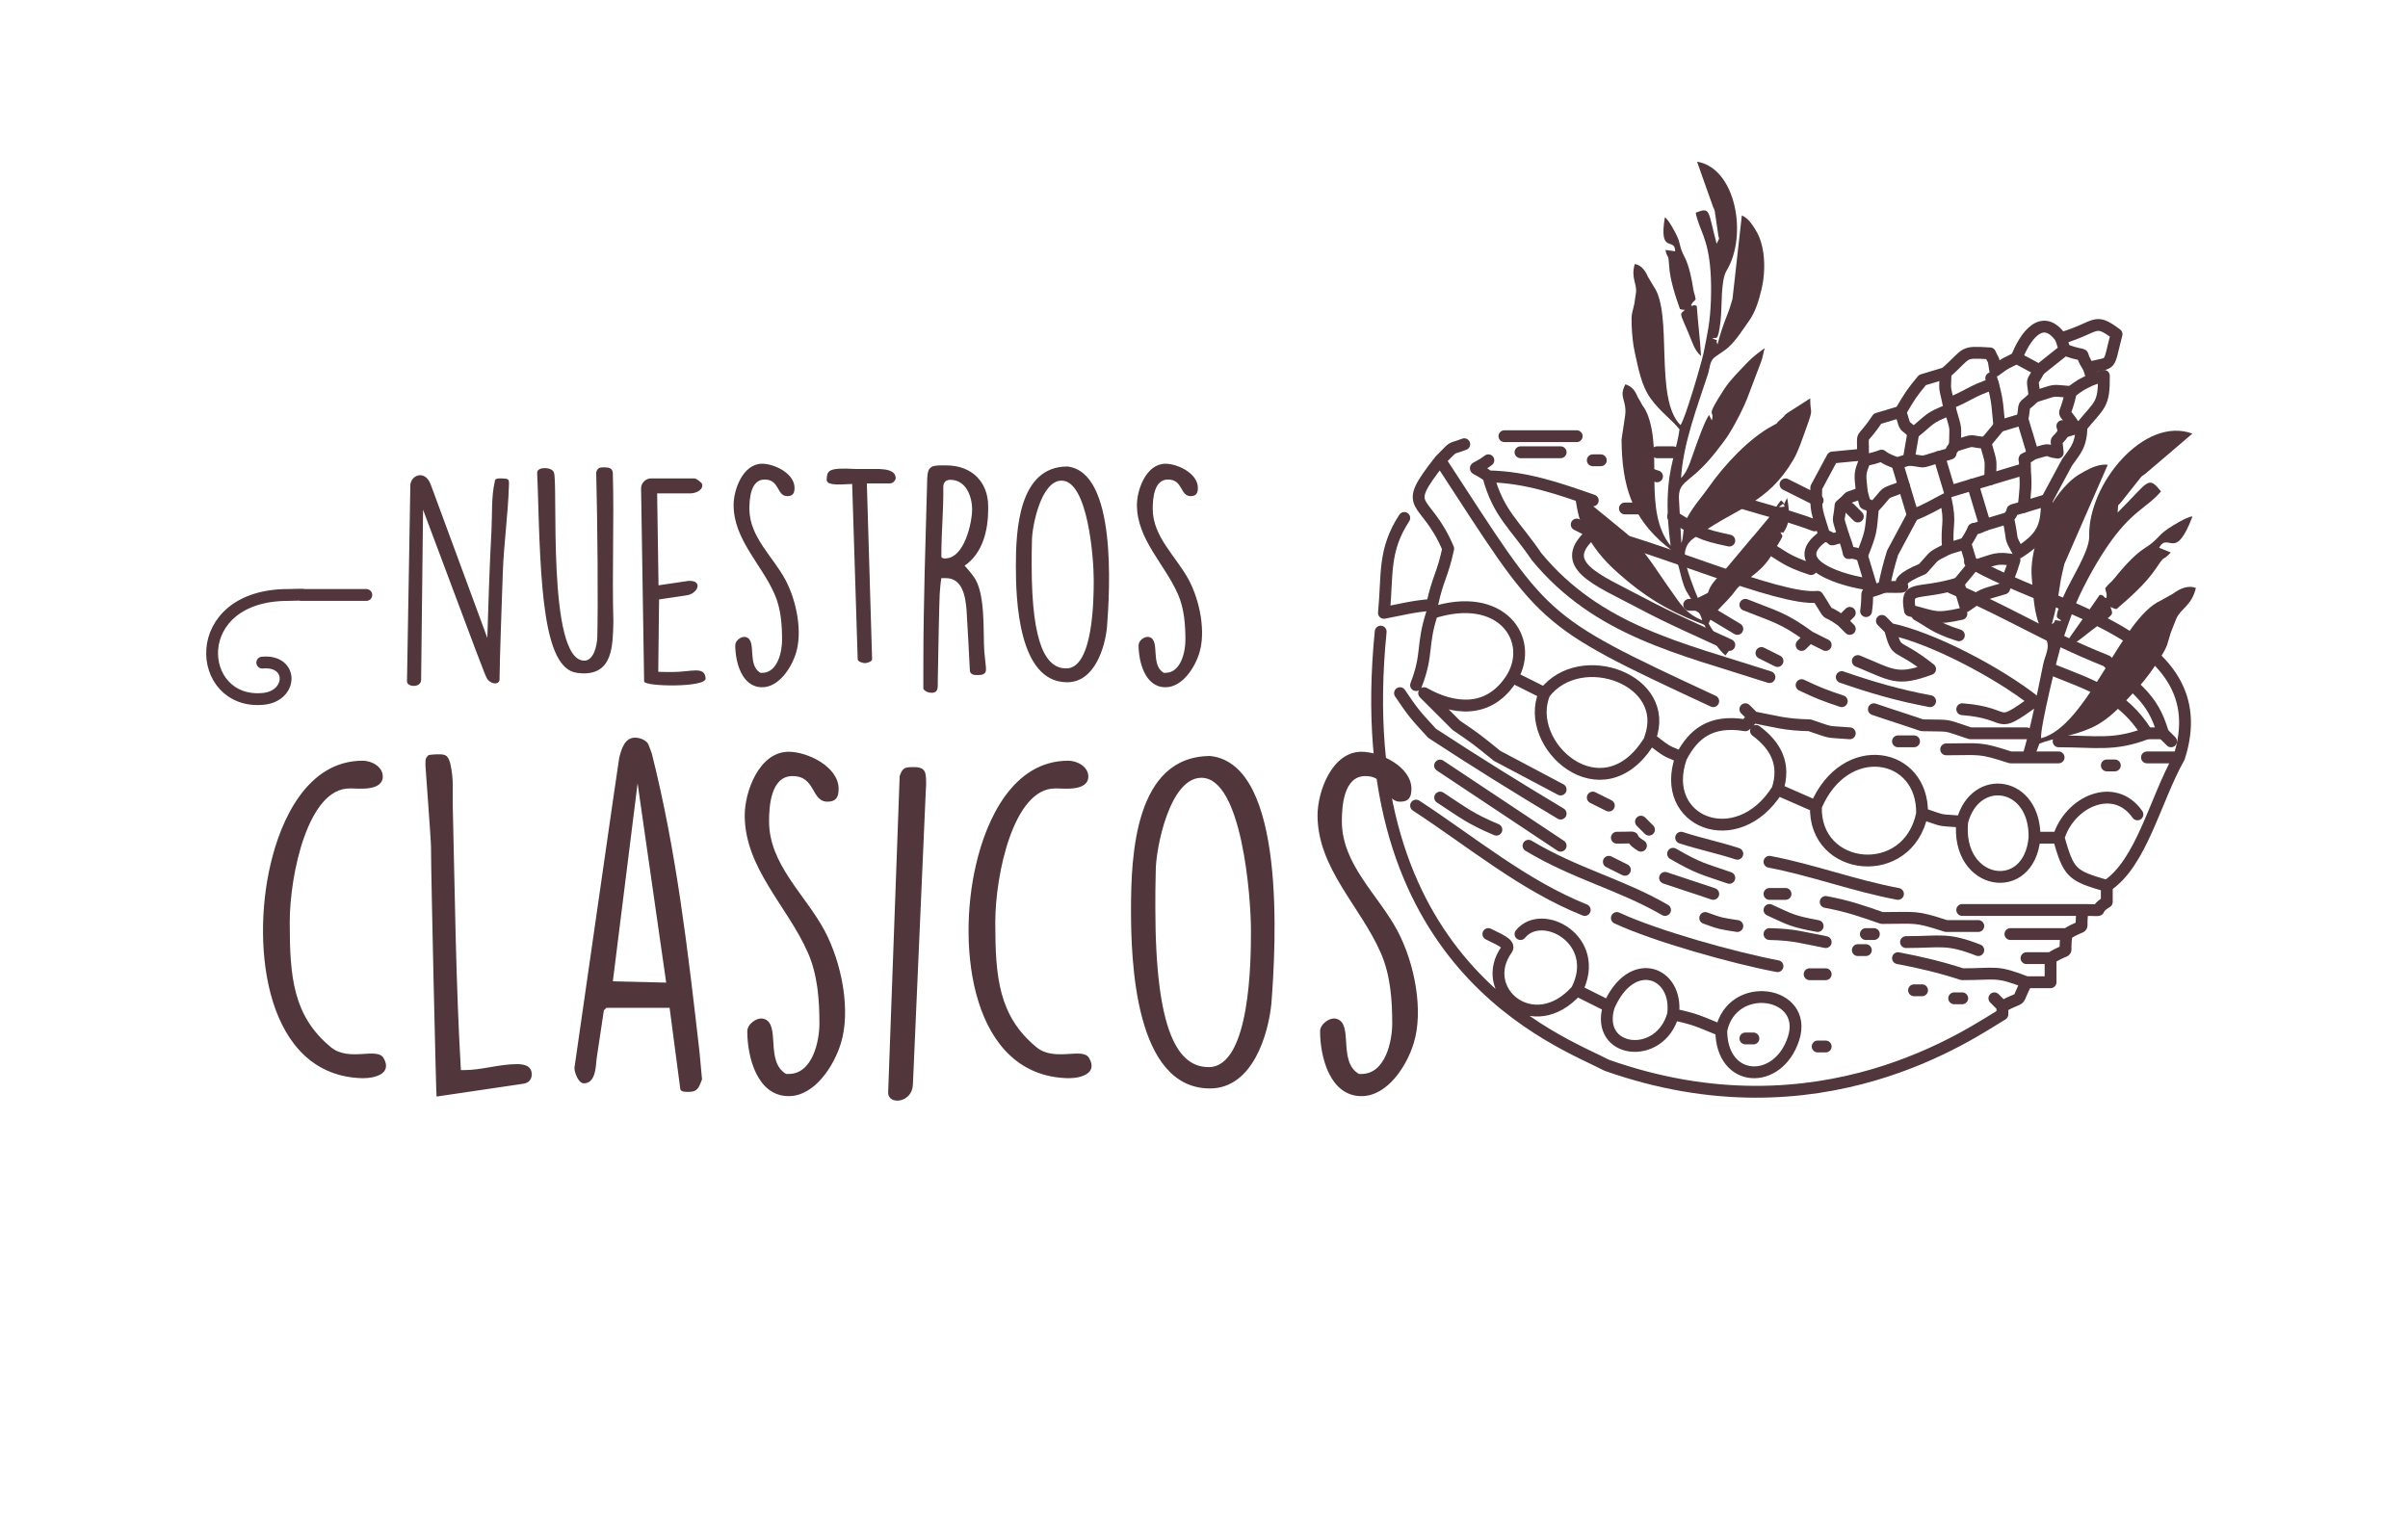 <?xml version="1.0" encoding="UTF-8"?>
<!DOCTYPE svg PUBLIC "-//W3C//DTD SVG 1.1//EN" "http://www.w3.org/Graphics/SVG/1.1/DTD/svg11.dtd">
<!-- Creator: CorelDRAW 2017 -->
<svg xmlns="http://www.w3.org/2000/svg" xml:space="preserve" width="1.76389E+06px" height="1.12536E+06px" version="1.1" style="shape-rendering:geometricPrecision; text-rendering:geometricPrecision; image-rendering:optimizeQuality; fill-rule:evenodd; clip-rule:evenodd"
viewBox="0 0 190509.36 121395.06"
 xmlns:xlink="http://www.w3.org/1999/xlink">
 <defs>
  <style type="text/css">
   <![CDATA[
    .str0 {stroke:#51363B;stroke-width:935.76;stroke-linecap:round;stroke-linejoin:round;stroke-miterlimit:22.926}
    .fil2 {fill:none}
    .fil0 {fill:none;fill-rule:nonzero}
    .fil1 {fill:#51363B;fill-rule:nonzero}
   ]]>
  </style>
 </defs>
 <g id="Capa_x0020_1">
  <g id="_2274687788672">
   <path class="fil0 str0" d="M20749.3 52357.5c2487.62,-227.39 2408.64,2644.64 81.22,2869.59 -5366.75,518.23 -6074.37,-8256 2018.24,-8222.12 424.28,1.87 1453.42,-58.02 956.35,0l5175.86 0"/>
   <path class="fil1" d="M32199.23 53847.04c0,460.2 1117.85,525.89 1117.85,-131.57l153.28 -13456.57c4646.41,12426.49 4821.58,12864.8 5040.74,13325 175.36,372.62 854.9,635.57 1008.18,175.36 0,-1271.13 219.16,-7341.95 263.14,-8613.08 87.58,-2279.32 416.41,-4558.64 482.1,-6837.96 21.9,-482.1 -21.9,-503.99 -547.98,-525.89 -328.64,0 -569.69,0 -569.69,241.05 -285.03,1227.34 -197.26,2564.16 -263.13,3879.09 -131.39,2147.94 -306.75,7539.4 -328.64,8503.6l-4471.05 -12119.74c-460.21,-1271.14 -1665.65,-745.05 -1621.67,131.57l-263.13 15429.14zm16327.65 -4712.1c-109.48,-4032.56 65.88,-7933.73 -43.79,-11790.92 -21.9,-372.62 -328.83,-438.5 -679.36,-438.5 -394.52,0 -526.08,43.98 -635.57,394.52 109.49,4230 153.28,10344.61 87.59,13062.24 -21.9,591.77 -262.95,1841.01 -1030.08,1841.01 -3002.47,0 -2038.27,-14267.68 -2410.7,-14903.25 -153.46,-438.31 -1315.11,-460.21 -1315.11,21.9l0 109.67 43.98 1073.87c219.15,7670.78 416.41,14333.37 3111.95,14662.01 197.26,21.9 372.62,43.98 526.08,43.98 2279.32,0 2301.22,-2169.83 2345.01,-4076.53zm2432.6 4712.1c0,416.41 4909.36,504 4865.56,-241.24 -65.88,-1008 -1139.75,-504 -2608.14,-504 -197.26,0 -942.31,0 -1139.57,-21.9l65.69 -5720.09 2191.73 -328.83c876.62,-131.57 1271.14,-1139.56 241.06,-1139.56l-109.68 0 -2366.9 350.53 -109.67 -7276.26 2630.04 0c350.72,0 942.31,-197.26 942.31,-635.57 0,-43.79 0,-65.69 -21.9,-109.48 -21.9,-109.67 -460.21,-438.31 -591.59,-438.31l-3462.86 0c-394.52,0 -767.13,372.43 -767.13,766.95l241.05 15297.76zm7210.57 -2871.09c0,1314.92 504,3331.29 2125.85,3331.29 1336.83,0 2323.11,-1556.16 2673.84,-2695.73 525.89,-1665.64 65.69,-4120.32 -832.83,-5807.87 -986.29,-1841.01 -2849.19,-3396.99 -2849.19,-5610.61 0,-766.95 87.77,-2323.11 1205.44,-2323.11 1205.44,0 942.5,1314.92 1797.22,1314.92 438.31,0 569.69,-241.05 569.69,-657.46 0,-1139.57 -1599.77,-1906.7 -2564.17,-1906.7 -1512.18,0 -2257.42,2038.27 -2257.42,3265.61 0,2717.62 2213.63,4690.01 3243.71,7057.1 504,1139.57 591.77,2432.6 591.77,3638.04 0,898.52 -350.72,2586.06 -1578.06,2586.06l-131.56 0c-1095.78,-635.57 -262.95,-2564.16 -1139.57,-2827.11 -350.72,-109.67 -854.72,262.95 -854.72,635.57zm9686.96 1117.67c0,197.25 438.31,306.92 569.88,306.92 131.38,0 569.69,-109.67 569.69,-306.92l-416.42 -13916.78 1841.01 0c197.26,0 438.31,-219.15 438.31,-416.41 0,-635.56 -810.74,-701.44 -1293.03,-723.34l-1841.01 0c-2279.31,-131.57 -2279.31,131.57 -2323.11,876.62 43.8,372.62 657.46,394.51 2016.37,306.93l438.31 13872.98zm5194.2 2345c153.47,219.35 416.42,306.93 657.47,306.93 547.98,0 482.29,-460.2 482.29,-876.62 21.89,-1862.9 131.38,-6728.28 153.27,-6925.54 0,-197.25 87.78,-1074.06 131.57,-1271.32l350.72 0c1336.82,0 1555.98,1468.58 1643.75,2542.46 43.8,745.05 241.05,4098.24 262.95,4821.58 87.59,306.74 372.62,306.74 613.67,306.74l21.9 0c284.84,0 635.56,-43.79 635.56,-416.41l0 -175.36c0,-131.38 -131.56,-1139.57 -131.56,-1271.13 -109.49,-1512.19 131.56,-4646.23 -854.72,-5939.26 -87.59,-153.46 -591.78,-745.23 -701.26,-854.72 1446.49,-986.29 1862.91,-2849.19 1862.91,-4449.15l0 -241.05c0,-1928.6 -1293.03,-3243.52 -3309.4,-3243.52l-219.16 0c-876.62,0 -1249.24,0 -1293.03,1008.18 -131.57,4931.07 -306.93,9906.12 -306.93,14837.37l0 1840.82zm1424.6 -10519.78c0,-1950.49 175.36,-3550.45 153.46,-5457.15 0,-372.62 219.16,-569.88 547.8,-569.88 1249.23,0 1731.52,1315.12 1731.52,2345.01 0,1008.19 -591.77,3879.28 -2147.94,3879.28 -131.38,0 -284.84,-21.9 -284.84,-197.26zm5895.46 810.93c0,2564.16 175.36,9182.96 4054.64,9182.96 2191.54,0 3002.47,-2783.32 3155.93,-4383.28 219.16,-2914.88 789.03,-12251.31 -3134.04,-12689.62 -3879.27,0 -4076.53,5106.62 -4076.53,7889.94zm1271.13 -2016.37c0,-1095.78 701.45,-4755.71 2345.2,-4755.71 2082.06,0 2542.26,6136.51 2542.26,7824.05l0 87.59c0,1380.81 -21.89,6947.63 -2169.83,6947.63 -1555.98,0 -2739.52,-1753.43 -2739.52,-8174.78 0,-613.67 0,-1227.34 21.89,-1928.78zm8437.91 8262.55c0,1314.92 504,3331.29 2125.86,3331.29 1336.82,0 2323.11,-1556.16 2673.83,-2695.73 525.9,-1665.64 65.69,-4120.32 -832.82,-5807.87 -986.29,-1841.01 -2849.2,-3396.99 -2849.2,-5610.61 0,-766.95 87.78,-2323.11 1205.44,-2323.11 1205.45,0 942.5,1314.92 1797.22,1314.92 438.31,0 569.69,-241.05 569.69,-657.46 0,-1139.57 -1599.77,-1906.7 -2564.16,-1906.7 -1512.19,0 -2257.42,2038.27 -2257.42,3265.61 0,2717.62 2213.62,4690.01 3243.71,7057.1 503.99,1139.57 591.77,2432.6 591.77,3638.04 0,898.52 -350.72,2586.06 -1578.06,2586.06l-131.57 0c-1095.77,-635.57 -262.95,-2564.16 -1139.57,-2827.11 -350.72,-109.67 -854.72,262.95 -854.72,635.57z"/>
   <path class="fil1" d="M28696.31 60120.54c-4389.82,0 -6483.49,4693.95 -7294.04,8205.85 -1553.36,6584.92 -371.5,16749.31 7294.04,16918.12 1080.61,0 2330.04,-405.19 1654.61,-1587.05 -506.43,-911.8 -2735.22,337.62 -4187.33,-878.11 -2971.59,-2465.16 -3241.65,-5538 -3241.65,-9860.45 0,-3815.83 1451.92,-10603.26 4727.63,-10603.26l202.5 0c472.75,0 2431.47,236.37 2431.47,-945.67 0,-776.68 -878.11,-1249.43 -1587.23,-1249.43zm12696.92 25563.02c472.74,-67.56 675.43,-371.49 675.43,-742.99 0,-675.43 -607.87,-810.36 -1148.18,-810.36 -1451.92,0 -2802.78,472.74 -4221.01,472.74l-236.37 0c-405.19,-6956.42 -472.75,-13946.53 -641.56,-20835.39 -33.87,-1316.98 101.25,-2127.35 -202.68,-3444.33 -202.69,-742.99 -472.75,-709.12 -1080.62,-709.12 -135.12,0 -540.3,33.69 -641.55,67.56 -236.37,236.37 -236.37,337.62 -236.37,607.68l0 236.56c33.68,641.56 438.87,5808.06 438.87,6449.8 0,2296.17 405.37,19720.9 439.05,19720.9l6854.99 -1013.05zm11582.8 -6010.93l844.25 6416.12c33.68,236.37 371.3,236.37 573.99,236.37l101.25 0c641.74,0 776.68,-270.25 1013.05,-911.8 0,-33.69 33.87,-33.69 33.87,-67.56l-202.68 -2194.92c-911.8,-7969.47 -1823.42,-15905.07 -3782.15,-23638.17l-270.06 -709.11c-202.68,-337.62 -675.43,-506.43 -1046.73,-506.43 -844.24,0 -1080.62,945.49 -1249.61,1587.04 0,0 -33.69,67.56 -3545.59,24549.97 0,337.62 303.93,1215.55 742.8,1215.55 979.37,0 945.49,-1452.11 1013.06,-1958.54l574.18 -3815.83 202.49 -202.69 4997.88 0zm-2532.72 -17762.36l2262.48 15770.13 -4221.02 -101.43 1958.54 -15668.7zm8678.59 19619.65c0,2026.11 776.68,5132.82 3275.71,5132.82 2059.79,0 3579.46,-2397.6 4119.77,-4153.45 810.37,-2566.41 101.25,-6348.56 -1283.3,-8948.84 -1519.48,-2836.47 -4389.82,-5234.06 -4389.82,-8644.71 0,-1181.86 134.93,-3579.46 1857.1,-3579.46 1857.29,0 1452.11,2026.1 2769.09,2026.1 675.43,0 877.93,-371.5 877.93,-1013.05 0,-1756.04 -2464.97,-2937.9 -3950.77,-2937.9 -2330.03,0 -3478.21,3140.58 -3478.21,5031.56 0,4187.33 3410.65,7226.48 4997.7,10873.5 776.68,1756.05 911.8,3748.27 911.8,5605.57 0,1384.54 -540.31,3984.83 -2431.29,3984.83l-202.68 0c-1688.48,-979.37 -405.18,-3950.96 -1756.04,-4356.33 -540.31,-168.81 -1316.99,405.37 -1316.99,979.36zm11143.75 4862.76c0,979.18 1890.98,844.24 1958.54,-641.74l1013.05 -23097.68c0,-67.56 33.69,-506.62 33.69,-607.86 0,-979.37 0,-1418.24 -979.18,-1418.24 -709.11,0 -877.93,33.69 -1114.48,709.12l-911.62 25056.4zm14250.28 -26272.14c-4389.83,0 -6483.49,4693.95 -7294.05,8205.85 -1553.35,6584.92 -371.49,16749.31 7294.05,16918.12 1080.61,0 2330.03,-405.19 1654.6,-1587.05 -506.43,-911.8 -2735.22,337.62 -4187.33,-878.11 -2971.59,-2465.16 -3241.65,-5538 -3241.65,-9860.45 0,-3815.83 1451.93,-10603.26 4727.64,-10603.26l202.5 0c472.74,0 2431.47,236.37 2431.47,-945.67 0,-776.68 -878.12,-1249.43 -1587.23,-1249.43zm4964 11785.31c0,3950.95 270.06,14149.02 6247.12,14149.02 3376.96,0 4626.38,-4288.57 4862.76,-6753.73 337.62,-4491.08 1215.73,-18876.66 -4828.89,-19551.91 -5977.05,0 -6280.99,7868.04 -6280.99,12156.62zm1958.54 -3106.72c0,-1688.48 1080.61,-7327.73 3613.34,-7327.73 3207.96,0 3917.08,9455.27 3917.08,12055.36l0 135.13c0,2127.35 -33.69,10704.69 -3343.09,10704.69 -2397.6,0 -4221.02,-2701.53 -4221.02,-12595.86 0,-945.49 0,-1890.98 33.69,-2971.59zm13000.85 12730.79c0,2026.11 776.68,5132.82 3275.72,5132.82 2059.79,0 3579.46,-2397.6 4119.76,-4153.45 810.37,-2566.41 101.25,-6348.56 -1283.3,-8948.84 -1519.48,-2836.47 -4389.82,-5234.06 -4389.82,-8644.71 0,-1181.86 134.94,-3579.46 1857.1,-3579.46 1857.29,0 1452.11,2026.1 2769.1,2026.1 675.43,0 877.92,-371.5 877.92,-1013.05 0,-1756.04 -2464.97,-2937.9 -3950.76,-2937.9 -2330.04,0 -3478.21,3140.58 -3478.21,5031.56 0,4187.33 3410.64,7226.48 4997.69,10873.5 776.68,1756.05 911.8,3748.27 911.8,5605.57 0,1384.54 -540.3,3984.83 -2431.28,3984.83l-202.69 0c-1688.48,-979.37 -405.18,-3950.96 -1756.04,-4356.33 -540.31,-168.81 -1316.99,405.37 -1316.99,979.36z"/>
   <path class="fil1" d="M135813.77 19211.47c-714.54,-2622.18 -445.04,-2927.79 -1658.16,-2455.42 260.14,1369.95 978.99,1937.39 1170.45,4625.26 97.69,1367.51 49.4,3226.68 -171.25,4501.74 -103.68,598.88 -235.62,1316.42 -379.54,1991.85 -170.31,797.46 -1451.55,5202.63 -1822.86,5687.91 -2114.43,-2091.42 -554.34,-8818.58 -2136.7,-10998.7l-429.14 -721.66c-246.48,-569.32 -584.1,-952.98 -1050.48,-1025.03 -322.28,1090.35 174.42,1523.6 98.81,2252.18 -1.87,18.9 -10.48,56.9 -13.66,75.99l-119.22 812.42c-160.57,759.09 -256.77,722.22 -211.85,1732.27 32.94,732.52 95.07,1468.96 260.51,2181.82 255.84,1101.94 471.06,2518.12 1248.49,3594.99 763.02,1057.03 1681.56,1672.38 2277.07,2435.4 -171.99,1278.62 -698.07,2677.76 -859.96,4264.06 -171.8,1685.11 -68.12,3192.8 155.9,4950.34 -2216.62,-2755.99 -591.21,-7315.37 -1844.75,-10438.74 -79.73,-198.01 -205.87,-440.56 -355.59,-632.39l-410.61 -713.23c-225.14,-565.01 -494.64,-839 -968.7,-996.02 -588.59,1088.47 206.06,1246.99 -45.29,2642.58l-257.89 1717.11c26.76,3667.05 808.12,6169.45 3498.42,8409.28 205.68,171.05 86.65,54.09 229.64,172.36 877.36,724.84 809.05,2275.39 1386.41,3405.41l633.7 1055.54c249.28,463.57 456.27,671.68 635.56,1270.57 -1331.77,-541.43 -1722.16,-1297.52 -2540.02,-2441.39 -1161.08,-1624.1 -2020.48,-3143.02 -3420.94,-4400.68l-2748.5 -2250.31c-242.93,-186.97 -418.66,-319.66 -671.32,-503.25 -171.43,-124.64 -492.77,-382.73 -715.1,-366.63l192.95 1097.27c9.36,43.42 14.79,72.43 23.96,116.97 132.87,634.82 191.27,824.03 447.48,1388.1 672.06,1478.5 1643.75,2638.27 2800.72,3643.28 20.96,18.34 49.03,45.1 70.37,63.82 1911.75,1695.21 3691.56,2812.32 6194.71,3799.92 778.74,307.3 416.6,93.01 812.61,795.21 346.79,614.42 953.54,1511.43 1395.22,1842.5 415.85,-654.28 417.53,-106.49 -408.74,-1154.72 -224.21,-284.47 -739.81,-1001.82 -924.53,-1370.51 128.01,-325.46 72.43,-219.53 298.13,-531.7 486.6,-673.37 1028.21,-1104.01 1569.08,-1750.24l338.93 -444.11c623.22,-741.49 1783.56,-1187.48 2637.34,-2478.82l866.89 -1440.51c164.88,-397.88 185.46,-145.41 -45.48,-586.72 443.17,-143.92 -378.8,154.96 142.23,23.21 138.68,-35.37 -15.9,182.29 191.46,-130.82 492.58,-743.74 361.58,-1734.71 211.85,-2603.46l-149.9 294.39c-15.35,32.56 -61.58,154.77 -78.05,186.96 -125.39,243.3 297.01,175.36 -206.05,235.44 -441.68,52.59 1.68,-130.82 8.42,-174.62 24.14,-158.33 489.78,167.69 -58.58,-353.15 -388.15,466.19 -395.26,585.41 -708.93,1067.32l-1444.24 1732.47c-19.28,20.21 -48.66,45.85 -68.13,65.5l-1977.63 2359.79c-310.67,371.5 -614.23,650.73 -954.66,1030.65 -1144.43,1277.12 -388.15,1872.82 -902.07,2852.75 -307.49,-946.8 -753.28,-1833.15 -1085.48,-2815.51 -462.45,-1366.02 -892.52,-2540.4 293.65,-3334.11 212.22,-142.04 328.82,-204.74 586.15,-385.9 2757.31,-1939.08 5227.89,-2354.37 7228.54,-5774.19 414.73,-709.3 678.05,-1560.09 974.69,-2371.58 682.54,-1865.9 357.83,-1137.13 365.5,-2492.86l-1729.46 1107.75c-218.6,156.09 -172.37,92.08 -343.99,309.74l-444.86 405.93c-229.44,195.01 141.49,27.51 -472.74,352.78 -1827.72,967.95 -3811.15,3096.8 -4999.57,4800.06 -561.08,804.38 -1185.79,1458.85 -1723.66,2428.29 -395.83,713.42 -284.1,1634.77 -482.48,2041.82l-194.63 -3622.87c30.5,-1504.89 1012.11,-959.16 3348.14,-4140.54 268.56,-366.26 393.95,-504.75 596.07,-833.76 213.17,-347.73 330.89,-536.38 519.54,-886.91 329.38,-612.55 661.01,-1258.79 939.5,-1950.5l1119.54 -2954.18c135.49,-370.75 177.42,-782.67 274.17,-1033.83 -464.51,330.7 -972.62,705.94 -1408.12,1169.14 -635.76,675.43 -1347.68,1368.82 -1833.9,2123.79 -1568.14,2433.35 -674.12,1486.17 -952.23,2427.17l-216.35 -435.88c-372.99,564.64 -801.94,1830.91 -1077.99,2562.48 -281.29,743.93 -562.2,1900.9 -1136.2,2429.23 164.89,-2711.26 1277.87,-5622.97 2117.62,-8188.07 154.97,-472.74 142.43,-953.53 439.25,-1273.75 178.54,-192.39 864.26,-579.61 1183.54,-875.68 669.26,-620.78 1091.85,-1334.77 1611.94,-2056.8 534.5,-742.24 796.89,-1628.59 1022.6,-2571.46 222.33,-927.15 294.57,-2176.94 64,-3250.63 -130.26,-608.24 -279.42,-985.17 -580.54,-1475.88 -270.81,-440.93 -586.35,-887.84 -1049.17,-1084.73l-738.69 6609.82c-133.07,425.21 -230.2,799.51 -390.96,1194.77 -303.56,745.8 -584.1,1573.01 -792.96,2398.72 -241.8,-454.77 262.39,-197.25 -395.45,-462.45 281.66,-208.67 418.84,459.27 637.44,-1418.42 130.63,-1120.1 -6.55,-3163.61 472.93,-3951.14 1678.37,-2758.24 757.21,-8108.15 -2336.78,-8626.56l1276.19 3599.48c147.85,334.07 68.31,72.81 124.64,309.36l250.22 1694.85c78.98,721.47 200.07,234.13 -98.44,891.21zm-3281.7 596.46l-771.62 -105.56c198.19,839 227.95,188.09 293.64,1257.47 71.86,1164.27 523.46,2467.78 858.84,3427.5 29.19,12.53 74.11,-3.93 90.39,29.19l296.07 31.63c-436.43,398.26 -417.34,160.01 279.05,1818.36 287.27,683.67 498.94,1436.95 997.89,1820.05 -69.81,-1313.43 -248.91,-2658.3 -336.13,-3950.2 -302.06,-162.08 -254.71,74.29 -459.27,-47.17 214.67,-393.95 58.77,-107.98 370,-471.81 -70.55,-487.34 -127.64,-430.07 -185.46,-815.04 -113.23,-751.6 -339.5,-1886.11 -687.41,-2535.72 -444.86,-829.64 -282.98,-994.14 -626.02,-1713.37 -142.99,-299.63 -630.14,-1227.34 -936.51,-1439.38 -494.83,3011.08 803.07,1519.3 816.54,2694.05z"/>
   <line class="fil0 str0" x1="124741.33" y1="34441.3" x2="119022.73" y2= "34441.3" />
   <line class="fil0 str0" x1="123470.95" y1="35712.62" x2="120294.05" y2= "35712.62" />
   <line class="fil0 str0" x1="132366.82" y1="35712.62" x2="131096.06" y2= "35712.62" />
   <line class="fil0 str0" x1="126647.84" y1="36347.63" x2="126012.09" y2= "36347.63" />
   <line class="fil0 str0" x1="131096.06" y1="37618.95" x2="129189.92" y2= "36983.19" />
   <line class="fil0 str0" x1="138721.36" y1="37618.95" x2="137450.04" y2= "36983.19" />
   <path class="fil0 str0" d="M139992.12 53504.36c-7028.66,-2278.57 -13575.6,-3650.57 -18427.5,-9531.62 -1703.83,-2520.93 -3025.3,-3392.31 -3812.65,-6353.79m8260.12 1906.32c-2683.19,-929.21 -5204.12,-1840.26 -8260.12,-1906.32 -1328.59,-1002.76 -1328.59,-268.75 0,-1271.32"/>
   <line class="fil0 str0" x1="143804.58" y1="39525.27" x2="141262.5" y2= "38253.95" />
   <line class="fil0 str0" x1="129824.93" y1="40160.28" x2="128553.98" y2= "40160.28" />
   <line class="fil0 str0" x1="146981.48" y1="40795.84" x2="146346.47" y2= "40160.28" />
   <path class="fil0 str0" d="M136815.22 42702.17c-2433.34,-512.61 -2371.21,-662.71 -4448.4,-1906.33"/>
   <path class="fil0 str0" d="M143283.18 44957.53c-2005.52,-638 -2333.41,-1114.49 -3291.06,-1619.61"/>
   <path class="fil0 str0" d="M137450.04 49691.71l-3176.9 -1906.32m-635.94 0l635.94 0 1270.39 -634.82"/>
   <path class="fil0 str0" d="M146346.47 49691.71l-635.38 -634.81m-8895.87 1906.32c-2349.31,-1092.78 -4634.62,-2073.83 -6990.29,-3329.42 -3440.6,-1833.53 -6834.22,-3023.81 -3812.84,-5567.2m20334.38 6354.54l-635.38 635.76c-1648.43,-1187.48 -644.92,63.63 -1906.51,-1906.33 -3071.9,348.1 -13177.71,-4212.03 -17792.49,-5083.97l-1270.76 -635"/>
   <path class="fil0 str0" d="M146981.48 52233.79c2737.84,1121.98 3074.15,1604.64 5718.97,634.82 -2827.86,-2231.97 -2553.31,-976.37 -3177.08,-3176.9m5718.97 6354.73c4071.67,312.92 2347.07,1766.71 5719.17,-635.75 -2816.07,-2222.24 -8024.69,-4999.19 -11438.14,-5718.98l-635.38 -634.81"/>
   <path class="fil0 str0" d="M142534.01 50963.22l635 -635.75m1271.32 635.75l-1271.32 -635.75c-2084.86,-1531.09 -2787.43,-1621.11 -5083.22,-2542.08"/>
   <line class="fil0 str0" x1="140627.5" y1="52233.79" x2="139356.18" y2= "51598.04" />
   <path class="fil0 str0" d="M152700.45 55410.69c-2571.27,-485.66 -4577.35,-1071.82 -6989.36,-1906.33"/>
   <path class="fil0 str0" d="M145711.09 55410.69c-1346.55,-445.8 -1915.49,-670.94 -3177.08,-1270.57"/>
   <path class="fil0 str0" d="M160325.56 57952.77l-4447.28 0c-2244.13,-728.02 -1314.17,-580.92 -3812.83,-635.76 -1272.63,-440.55 -2540.58,-830.01 -3812.47,-1270.57"/>
   <line class="fil0 str0" x1="151429.69" y1="58587.58" x2="150159.31" y2= "58587.58" />
   <path class="fil0 str0" d="M143557.17 41498.97c-2667.47,-1028.96 -6086.17,-1713.18 -8013.27,-2609.27"/>
   <path class="fil0 str0" d="M162232.26 52868.61c3224.81,1293.97 5714.86,2029.47 7625.12,5084.16l1271.32 0c-836.76,-2909.09 -2163.85,-3434.42 -4448.22,-5718.98 -5004.62,-2007.76 -7198.22,-3569.54 -12311.76,-5811.43"/>
   <path class="fil0 str0" d="M169857.38 57952.77c-2595.23,1007.06 -4046.03,634.81 -6989.74,634.81"/>
   <line class="fil0 str0" x1="171763.51" y1="58587.58" x2="171128.7" y2= "57952.77" />
   <path class="fil0 str0" d="M162867.64 59859.09l-3812.46 0c-2512.7,-815.23 -2316.19,-635.75 -5083.41,-635.75"/>
   <line class="fil0 str0" x1="167315.86" y1="60493.91" x2="166680.48" y2= "60493.91" />
   <path class="fil0 str0" d="M166680.48 70025.53c2745.89,-1808.81 3812.46,-6777.87 5718.98,-10166.44m-2542.08 0l2542.08 0c3150.32,-9720.83 -10326.46,-11751.61 -16545.88,-15476.49"/>
   <line class="fil0 str0" x1="127283.41" y1="63671.55" x2="126012.09" y2= "63035.99" />
   <line class="fil0 str0" x1="130460.3" y1="65577.88" x2="129824.93" y2= "64942.31" />
   <path class="fil0 str0" d="M129824.93 66848.64c-1317.36,-820.47 225.14,-635.76 -1906.52,-635.76"/>
   <path class="fil0 str0" d="M137450.04 67484.2c-1580.68,-512.6 -2866.41,-757.96 -4447.66,-1271.32"/>
   <path class="fil0 str0" d="M131731.06 71931.86c-3570.1,-2060.16 -7011.44,-2813.07 -10802.19,-5083.22"/>
   <path class="fil0 str0" d="M136815.22 69390.53c-2149.62,-743.74 -2407.14,-728.02 -4448.4,-1906.33"/>
   <line class="fil0 str0" x1="128553.98" y1="68754.96" x2="127283.41" y2= "68119.21" />
   <path class="fil0 str0" d="M150159.31 70661.1c-3518.64,-664.95 -6812.5,-1907.63 -10167.19,-2541.89"/>
   <path class="fil0 str0" d="M135543.53 70661.1c-1271.89,-440.55 -2539.46,-830.76 -3812.47,-1270.57"/>
   <line class="fil0 str0" x1="141262.5" y1="70661.1" x2="139992.12" y2= "70661.1" />
   <path class="fil0 str0" d="M156513.29 73203.18l-2541.52 0c-2512.69,-815.04 -2316.19,-635.75 -5083.78,-635.75 -1669.21,-577.74 -2645.76,-930.52 -4447.66,-1270.58"/>
   <path class="fil0 str0" d="M140627.5 76380.08c-3449.95,-652.23 -9614.72,-2373.83 -12709.09,-3812.65"/>
   <path class="fil0 str0" d="M137450.04 73203.18c-1309.13,-204.93 -1297.71,-183.78 -2541.14,-635.75"/>
   <path class="fil0 str0" d="M144440.33 74473.75c-1790.1,-338.37 -2467.59,-592.15 -4448.21,-635.57m3812.46 -635c-1956.48,-370 -2095.35,-472.74 -3812.46,-1271.32"/>
   <line class="fil0 str0" x1="148252.98" y1="73838.18" x2="147617.23" y2= "73838.18" />
   <path class="fil0 str0" d="M156513.29 75109.5c-2502.4,-971.87 -2902.53,-635.75 -5718.98,-635.75"/>
   <line class="fil0 str0" x1="147617.23" y1="75109.5" x2="146981.48" y2= "75109.5" />
   <line class="fil0 str0" x1="144440.33" y1="77015.83" x2="143169.01" y2= "77015.83" />
   <line class="fil0 str0" x1="152065.45" y1="78286.4" x2="151429.69" y2= "78286.4" />
   <line class="fil0 str0" x1="155242.34" y1="78922.15" x2="154606.78" y2= "78922.15" />
   <line class="fil0 str0" x1="138721.36" y1="82099.05" x2="138085.79" y2= "82099.05" />
   <line class="fil0 str0" x1="144440.33" y1="82734.81" x2="143804.58" y2= "82734.81" />
   <path class="fil0 str0" d="M132366.82 80192.73c-1031.21,3728.62 -6214.37,3095.11 -5083.41,-635.76m30501.01 -634.82l635.01 634.82m-22240.15 1906.33c0,4218.02 4510.54,4387.58 5718.97,635.75 1208.44,-3751.82 -4879.22,-4699 -5718.97,-635.75 -1736.02,-695.64 -1914.37,-870.44 -3812.46,-1270.57 430.63,-3357.88 -3280.77,-4805.49 -5083.41,-635.76 -643.24,-333.88 -1898.65,-936.5 -2542.08,-1270.57m37490.75 -635.57l0 -1906.32m-1906.52 1906.32c-2432.4,-944.17 -2331.72,-635 -5083.22,-635 -1715.61,-556.21 -3268.97,-928.46 -5083.03,-1271.32m10166.25 0l1906.52 0c1713.56,-1053.85 963.64,62.13 1271.5,-1906.33m-43209.53 0c1721.42,-2123.23 6479.74,500.45 4447.28,4448.22 -3407.09,3832.86 -7892.93,27.14 -5530.51,-3240.71 333.5,-460.02 -819.35,-862.4 -1458.85,-1207.51m-8518.39 -23933.3c-2651.56,26429.53 14133.68,32356.99 17886.45,34315.16 16918.68,5991.28 28897.68,-2610.39 31299.4,-4027.31l0 -635.76c1838.01,-953.91 952.22,-68.12 1906.13,-1906.14l1906.52 0m-21604.58 -15250.6c-3177.46,5083.97 -9441.98,2578.77 -7625.12,-2541.14m-7625.3 12072.77c-4855.08,-1946.94 -8896.43,-5351.97 -13344.27,-8260.31m31636.65 61.58l-3041.96 -1332.9c641.74,-1972.38 -105.56,-3456.12 -1702.71,-4638.92m-839 -1714.87l635.57 634.82m-15250.41 10167.38l-9539.12 -6343.5m16528.47 -1917.56c-3720.19,5958.35 -10028.13,252.29 -8260.11,-3812.65m1270.76 7625.3l-5023.15 -2661.29c-1553.73,-1255.6 -1696.34,-1380.24 -3237.91,-2421.93l-2541.14 -2542.08c2194.54,1251.11 5139.55,1754.74 6989.36,-1270.57m-1270.39 12073.52c-2067.65,-874.37 -2575.01,-1316.42 -4448.59,-2541.89m9531.82 1270.57c-3541.1,-2120.24 -6645.01,-4050.52 -10167.2,-6353.79 -1375.93,-1493.66 -1500.58,-1636.27 -2541.51,-3177.84m35584.23 3177.84c-2091.6,-164.51 -1221.54,12.72 -3177.46,-635.76 -1980.62,-42.85 -2658.48,-297.19 -4447.65,-635.75l-635.57 635.75c-2737.28,-450.28 -4127.25,678.43 -5083.41,2542.08 -1085.85,-563.7 -797.07,-169.74 -2455.61,-1504.13 1717.3,-4649.41 -5495.89,-7264.29 -8346.58,-3580.03l-2542.08 -1270.57c1733.77,-2976.45 -857.72,-6865.65 -6354.36,-5083.22 -852.85,2629.11 -306.92,3236.23 -1270.94,5718.98m-931.83 -13228.62c-1688.11,2581.76 -1313.62,4503.8 -1610.06,7509.64 1413.36,-267.25 2304.21,-519.34 3812.83,-635.75 439.62,-2087.86 830.77,-2360.36 1271.14,-4447.47 -1826.79,-4320.77 -3867.3,-2894.11 -635.76,-6990.29m21604.4 19063.06c-14105.99,-6559.47 -13193.06,-6201.45 -21604.4,-19063.06 1236.89,-1236.14 643.43,-794.09 1906.52,-1270.76m43209.53 38761.31l4448.4 0c1712.44,-1053.85 963.46,62.33 1270.58,-1906.32m1906.32 -635.01c-1317.36,820.29 224.21,635.01 -1906.32,635.01 -3176.9,0 -6354.73,0 -9531.82,0m11438.14 -635.01c0,-424.08 0,-847.23 0,-1271.32 -2809.14,-807.55 -3005.09,-1003.5 -3812.84,-3812.65m-1906.13 0c-423.34,4768.81 -6232.52,3803.67 -5719.17,-1270.57m-3176.89 -635.75c96.94,-4881.29 -6097.96,-6008.69 -8395.99,-573.43 -185.47,5219.09 7312.38,5978.74 8395.99,573.43 1955.36,648.48 1085.29,471.25 3176.89,635.75 1023.16,-3889.94 5806.19,-3205.53 5719.17,1270.57 635.75,0 1270.57,0 1906.13,0 866.14,-2858.73 4405.74,-4467.11 6237.01,-1844"/>
   <path class="fil0 str0" d="M155176.47 48504.61c-2104.9,461.89 -2072.52,233.01 -4068.86,-270.43 -383.48,-2097.78 497.44,-1146.87 3837.35,-2152.24l550.6 1828.65c1528.28,-1059.46 1170.63,-851.54 3061.98,-1420.85 401.07,-1016.8 512.8,-1236.32 820.48,-2240.2 -1547.93,-241.8 -1413.37,-72.62 -3336.73,506.61l-550.78 -1828.84 -1370.89 412.86c-167.31,-1979.32 262.57,-1881.62 -186.03,-3930.37 -958.03,497.82 -1544.56,872.12 -2604.58,1281.99l-1597.16 2973.08c-302.81,991.91 -482.85,1707.95 -683.1,2697.04 -1844.94,777.81 -1113.36,-127.63 -1414.86,1921.11"/>
   <path class="fil0 str0" d="M154119.62 43340.17c-1429.46,750.47 -894.96,394.14 -2008.88,1601.83 -3597.8,1490.28 210.36,1457.91 -3061.99,1419.91"/>
   <path class="fil0 str0" d="M158871.96 40913.37c769.75,-875.68 -299.82,-408.92 1232.95,-870.25l1827.72 -550.04c27.89,2193.04 -391.7,2973.84 -2235.33,4162.25 -815.98,-1533.15 -364.95,-641.37 -825.34,-2741.96l-1827.72 550.23c-1603.89,769 -314.79,-436.06 -1553.73,1463.71"/>
   <path class="fil0 str0" d="M160104.91 40043.12c125.39,-1398.58 211.67,-1564.77 89.09,-3017.07l-2741.96 825.34 -1370.88 412.67 963.08 3199.54"/>
   <path class="fil0 str0" d="M160194 37026.05c88.52,-1296.96 -394.14,-398.07 638.18,-1188.23 1704.58,-512.98 852.85,-221.4 1966.03,-93.76 -125.39,-1460.9 -239.93,-531.7 500.63,-1646l914.42 -275.11 456.46 -137.55c9.74,1502.82 -546.1,1978.75 -1139.37,2835.34l-1597.72 2972.34"/>
   <path class="fil0 str0" d="M157452.04 37851.39c36.87,-1771.02 133.25,-1070.32 -368.88,-2879.33 -1547.74,-131.94 -597.2,-318.16 -2422.48,231.51 -769.57,874.37 299.06,407.8 -1233.71,869.32 -1824.35,549.1 -873.43,364.01 -2421.36,230.94l-914.42 275.11c-2205.96,-773.31 -159.27,-747.85 -2560.61,-226.26l-137.37 -456.65c-952.6,97.32 -1469.14,133.81 -2421.74,230.94l-1278.25 2377.95c-40.98,1983.43 44.92,1803.21 643.99,3793.75 -3335.41,2287.36 1728.35,3673.22 3660.69,3881.33l-687.97 -2285.12c737.19,-1868.89 694.7,-1841.94 864.64,-3748.64 1466.33,-1558.6 490.71,-975.25 2466.84,-1739.76l687.6 2285.31"/>
   <polyline class="fil0 str0" points="153426.97,36072.89 154252.31,38814.47 156081.16,38264.06 "/>
   <path class="fil0 str0" d="M147309.93 43894.88c-1703.08,-718.66 -577.55,729.52 -1464.28,-1552.42 -549.47,-1824.16 -363.07,-873.62 -231.69,-2422.49 1150.05,-966.63 68.12,-376.17 1691.29,-1007.06 461.51,1532.77 -5.05,463.01 869.32,1233.33"/>
   <path class="fil0 str0" d="M154660.68 35203.57c37.61,-1771.39 133.44,-1070.32 -367.94,-2879.7l-137.19 -456.65c1646,-636.88 1723.11,-974.31 3516.95,-1558.04 399.01,1433.96 362.14,1976.14 506.81,3337.1l1827.35 -550.41 825.52 2741.95"/>
   <line class="fil0 str0" x1="150091.19" y1="36578.94" x2="150641.41" y2= "38406.48" />
   <path class="fil0 str0" d="M164213.26 33822.95c-1180.36,-1992.23 -929.39,-303 -369.06,-2879.32 797.26,-594.21 794.27,-576.99 1691.29,-1007.25l913.11 -274.74c29.76,2343.32 -336.87,2255.74 -1778.88,4023.76"/>
   <line class="fil0 str0" x1="163161.47" y1="33641.6" x2="163298.84" y2= "34098.06" />
   <path class="fil0 str0" d="M147530.58 36352.68c-410.05,1100.64 -390.21,1002.94 -225.33,2560.23"/>
   <line class="fil0 str0" x1="157083.16" y1="34972.06" x2="158179.31" y2= "33646.28" />
   <path class="fil0 str0" d="M154292.74 32323.87c-1793.66,693.96 -1506.2,745.24 -2924.25,1877.5 -94.13,599.07 -269.31,1503.2 -362.88,2102.46"/>
   <path class="fil0 str0" d="M163844.2 30943.63c-1745.38,-136.25 -999.76,-196.89 -2879.33,368.68 -1114.86,1083.24 -669.81,254.53 -958.21,1783.56"/>
   <path class="fil0 str0" d="M151368.49 34201.37c-823.46,-901.32 -515.97,-60.26 -1006.87,-1691.29l-1827.72 550.23c-1412.62,2127.54 -1121.23,773.12 -1140.69,2835.72"/>
   <path class="fil0 str0" d="M154155.55 31867.22c-335.56,-1540.26 -274.55,-875.87 -231.5,-2422.86 1834.46,-1634.02 1220.97,-1693.16 3518.63,-1557.1 317.79,746.17 227.77,158.7 412.86,1370.88 1000.7,-742.8 705.37,-491.46 1689.79,-1007.81l1783.55 958.21c-652.97,1249.05 -532.44,445.05 -364.01,2103.77"/>
   <path class="fil0 str0" d="M165535.49 29936.38l-275.3 -914.24c1955.92,-510.92 1472.51,85.53 2191.92,-2652.87 -1823.98,-1357.04 -1415.43,-571.19 -4388.15,323.77l275.3 914.42c-641.74,507.37 -1369.57,1093.9 -2010.38,1601.08"/>
   <line class="fil0 str0" x1="157535.32" y1="29852.53" x2="157672.5" y2= "30309.18" />
   <path class="fil0 str0" d="M153924.05 29444.36l-1827.72 550.22c-889.72,1080.24 -961.4,1205.63 -1734.71,2515.5"/>
   <path class="fil0 str0" d="M163063.96 26693.04c-1490.1,-2138.02 -2876.89,-112.29 -3518.63,1557.29"/>
   <line class="fil0 str0" x1="154944.96" y1="46081.94" x2="156041.29" y2= "44756.15" />
   <path class="fil0 str0" d="M144337.21 42298.67c1125.16,304.12 -24.7,505.31 1508.44,43.79"/>
   <path class="fil0 str0" d="M163339.26 27607.46c2230.85,777.62 865.77,-198.19 1920.93,1414.68"/>
   <path class="fil1" d="M167535.39 40485.54c2487.05,-2465.34 2383,-2980.2 3432.17,-1671.63 -1172.88,1361.15 -2340.33,1531.08 -4285.77,4406.85 -990.03,1463.34 -2133.71,3568.8 -2708.64,5133.76 -270.44,734.75 -585.23,1620.73 -859.96,2467.21 -323.78,999.39 -1732.09,6740.26 -1630.66,7521.06 3707.29,-971.5 6300.27,-9482.96 9470.24,-10896.33l943.62 -528.89c641.74,-476.49 1266.08,-686.85 1832.78,-466.95 -342.87,1424.41 -1176.25,1587.8 -1561.6,2449.44 -9.73,22.46 -24.89,70.37 -33.5,93.77l-390.02 983.29c-309.92,950.35 -178.92,971.13 -879.8,2069.33 -508.49,796.33 -1051.98,1578.06 -1696.15,2266.78 -995.65,1064.89 -2147.94,2506.52 -3709.53,3207.03 -1532.4,687.97 -2953.25,782.85 -4109.29,1250.73 -142.23,345.86 -268.19,710.06 -387.77,1087.91l-1004.07 0c744.86,-2420.8 1198.7,-5031.19 1691.47,-7374.33 131.94,-627.14 455.72,-1155.66 330.51,-1704.2 -75.05,-329.94 -590.46,-1203.57 -756.28,-1739.76 -346.79,-1123.47 -358.77,-2192.66 -473.68,-3333.35 -118.46,-1172.69 160.02,-2330.41 515.42,-3528.18 349.6,-1177.75 1074.06,-2618.81 2022.73,-3668.54 537.5,-594.59 946.8,-919.29 1599.02,-1272.45 586.16,-317.78 1226.03,-613.29 1869.09,-534.88l-3433.67 7851.57c-125.21,560.33 -258.46,1040.56 -333.51,1584.99 -141.67,1027.83 -361.39,2131.65 -660.83,3187.19 563.33,-351.29 -165.44,-388.91 739.81,-260.89 -180.04,-414.36 -763.76,242.54 201.94,-1993.54 576.05,-1333.83 2045.38,-3525.75 2017.86,-4713.41 -95.82,-4158.88 4378.6,-9535.37 8164.86,-8120.5l-3742.84 3194.11c-379.92,277.73 -123.33,37.43 -338.37,265.01l-1371.07 1730.02c-552.85,754.23 -374.12,132.32 -464.51,1057.78zm3278.14 2779.77l928.84 379.35c-761.9,808.5 -375.8,62.88 -1137.88,1213.87 -829.83,1253.16 -2173.77,2416.68 -3166.61,3271.4 -40.42,-4.67 -80.1,-52.02 -119.21,-25.45l-350.91 -155.71c230.01,725.4 362.51,447.48 -1482.8,1849.06 -761.15,577.92 -1482.43,1282.17 -2285.87,1388.29 923.59,-1420.67 1989.98,-2806.15 2920.12,-4191.26 441.12,13.66 236.19,247.04 542.18,242.92 14.6,-577.73 4.49,-158.14 -108.73,-764.51 392.83,-498.39 419.22,-397.7 732.13,-789.97 610.3,-765.82 1593.78,-1886.11 2400.59,-2386.55 1031.02,-639.31 956.35,-926.96 1802.27,-1508.63 352.6,-242.36 1493.85,-963.64 1972.21,-1002.95 -1387.73,3678.47 -1874.7,1178.12 -2646.33,2480.14z"/>
   <path class="fil0 str0" d="M154977.34 50197.4c-2005.33,-638 -2333.6,-1114.49 -3291.06,-1619.61"/>
  </g>
  <rect class="fil2" width="190509.35" height="121395.06"/>
 </g>
</svg>

